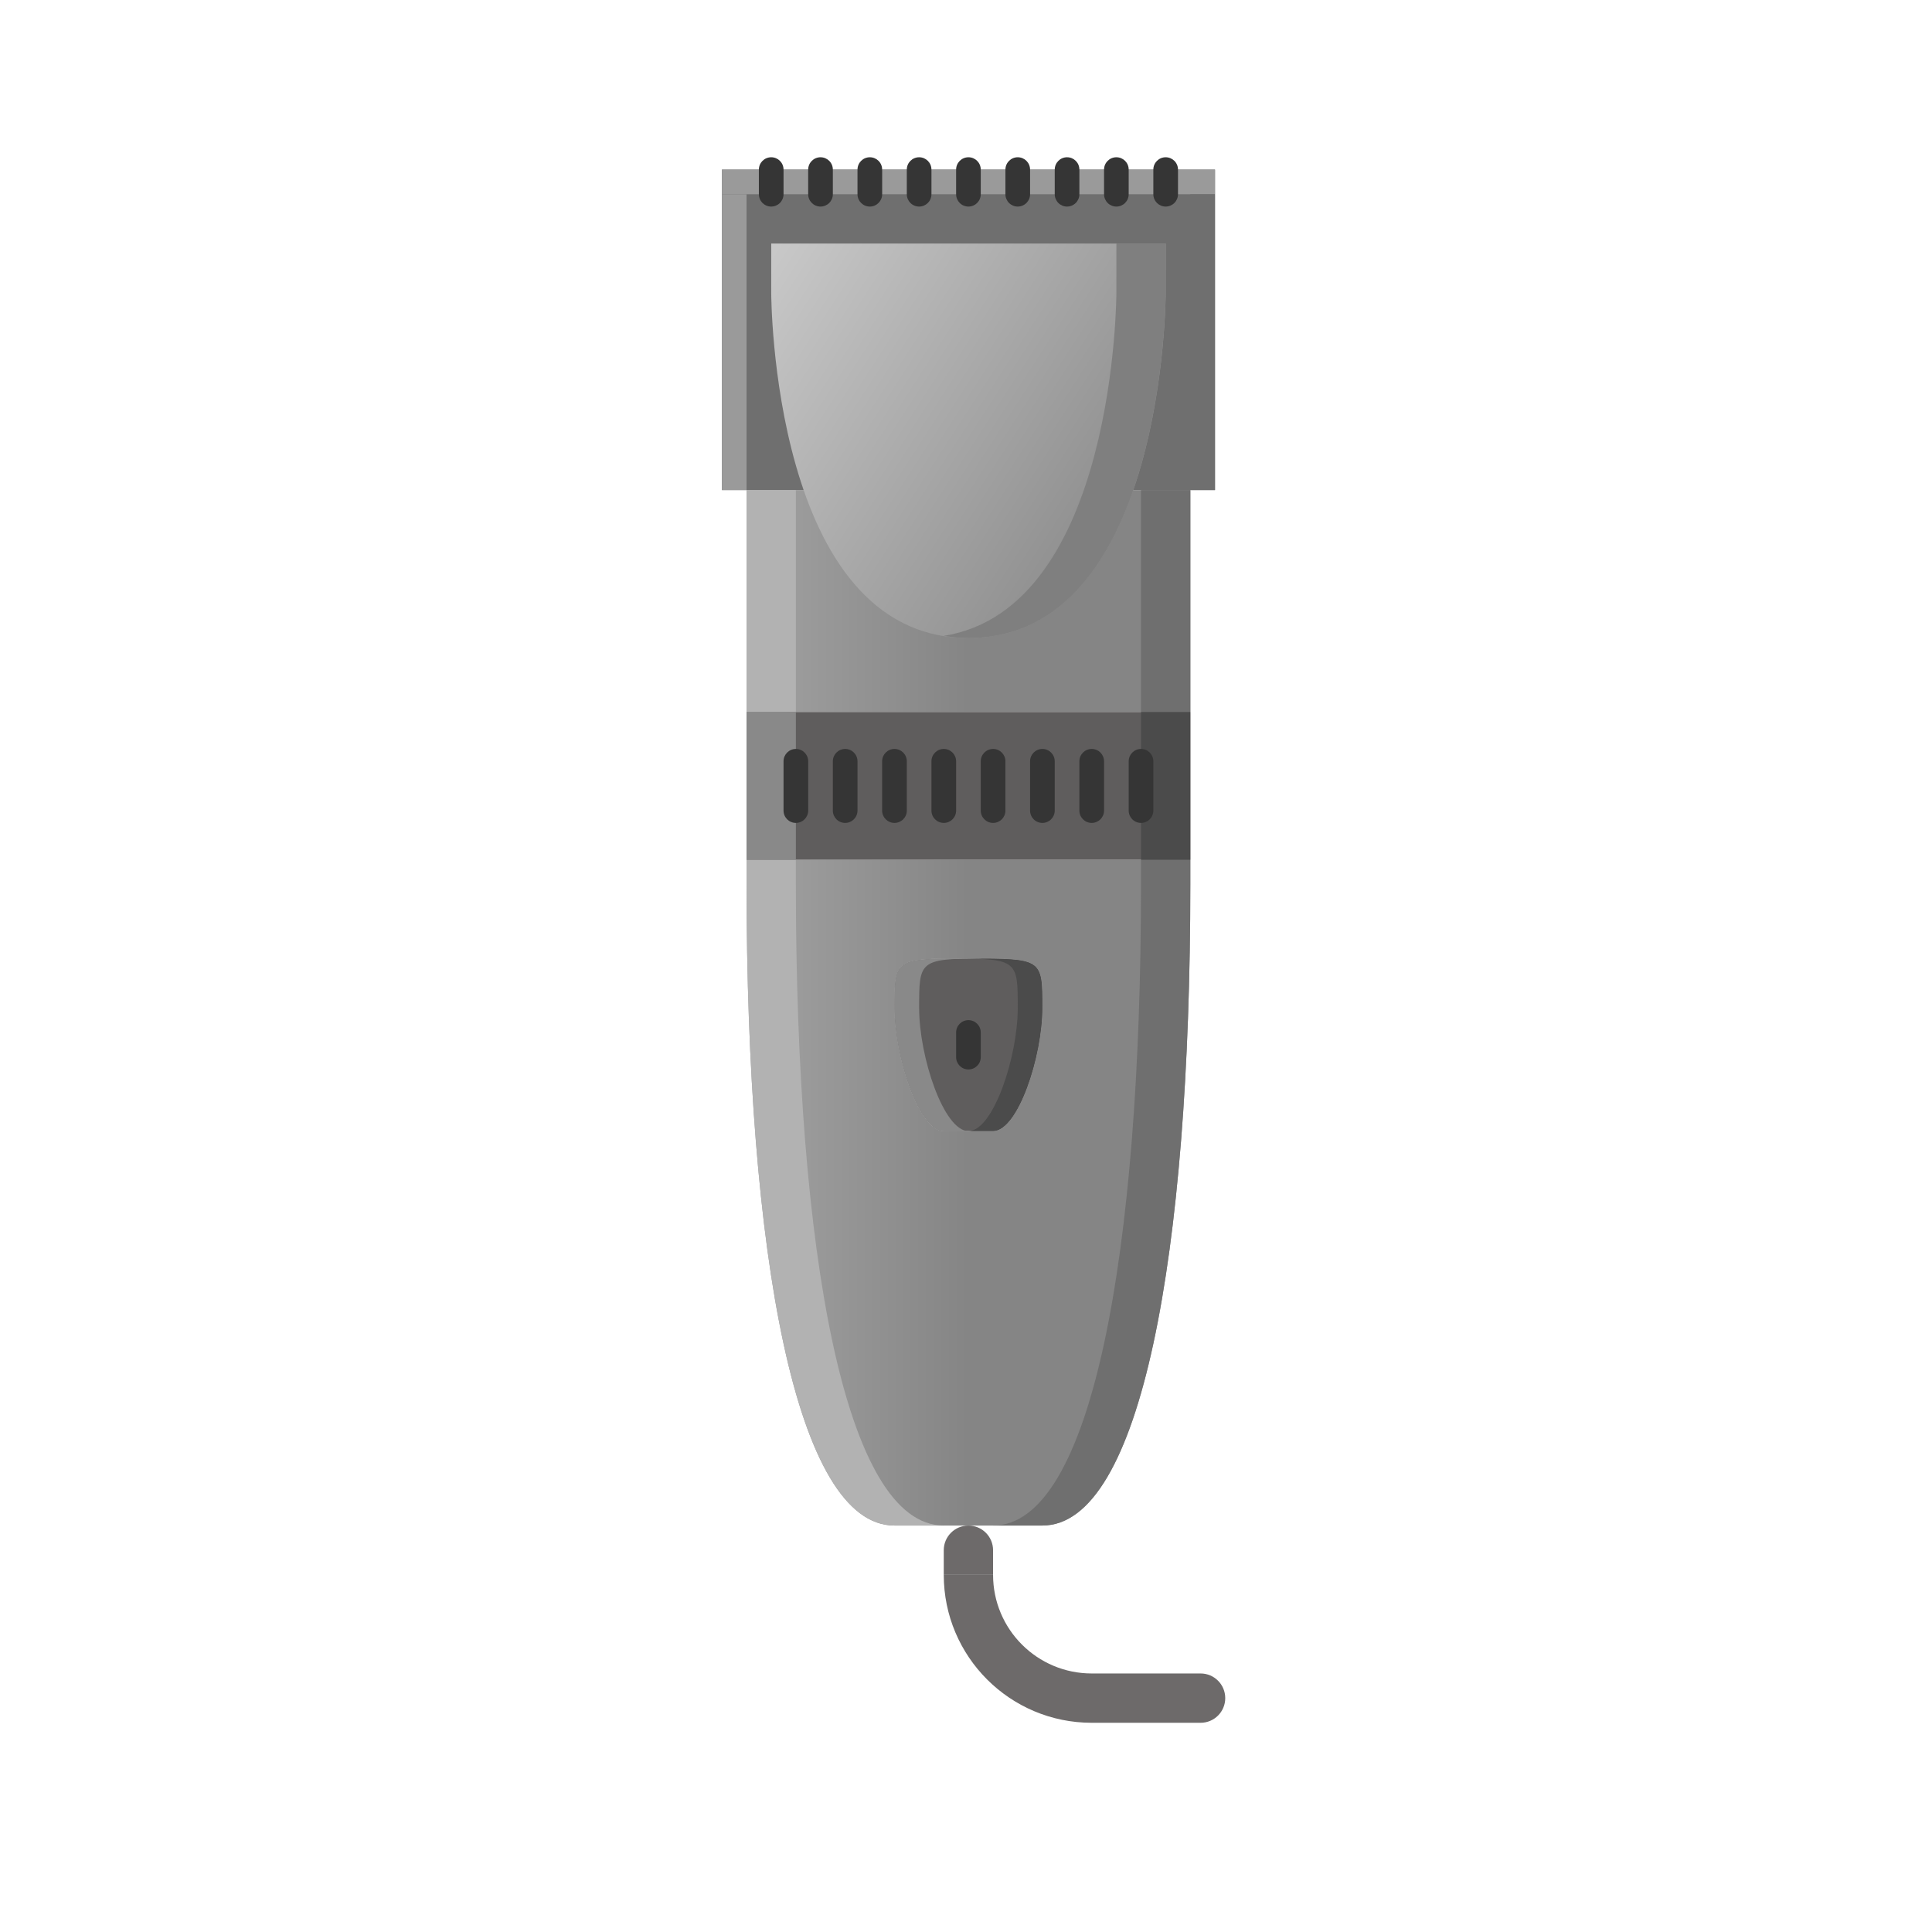 <?xml version="1.0" encoding="UTF-8"?>
<svg width="86px" height="86px" viewBox="0 0 86 86" version="1.1" xmlns="http://www.w3.org/2000/svg" xmlns:xlink="http://www.w3.org/1999/xlink">
    <title>0D36CB0B-C24E-4506-B342-A01F4C5D2403</title>
    <defs>
        <linearGradient x1="-34.868%" y1="100%" x2="50%" y2="100%" id="linearGradient-1">
            <stop stop-color="#B6B6B6" offset="0%"></stop>
            <stop stop-color="#858585" offset="100%"></stop>
        </linearGradient>
        <linearGradient x1="-34.868%" y1="100%" x2="50%" y2="100%" id="linearGradient-2">
            <stop stop-color="#B6B6B6" offset="0%"></stop>
            <stop stop-color="#858585" offset="100%"></stop>
        </linearGradient>
        <linearGradient x1="-40.579%" y1="6.888%" x2="78.119%" y2="83.723%" id="linearGradient-3">
            <stop stop-color="#D9D9D9" offset="0%"></stop>
            <stop stop-color="#8E8E8E" offset="100%"></stop>
        </linearGradient>
    </defs>
    <g id="Style-Guide" stroke="none" stroke-width="1" fill="none" fill-rule="evenodd">
        <g id="Style-Guide-Appunto" transform="translate(-1372, -4751)" fill-rule="nonzero">
            <g id="icon_barber_86x86" transform="translate(1372, 4751)">
                <g id="barbershop" transform="translate(32, 7)">
                    <rect id="Rectangle" fill="url(#linearGradient-1)" x="1.232" y="14.815" width="19.754" height="9.877"></rect>
                    <g id="Group" transform="translate(0, 0.549)">
                        <rect id="Rectangle" fill="#5F5D5D" x="1.232" y="24.143" width="19.754" height="6.585"></rect>
                        <rect id="Rectangle" fill="#6F6F6F" x="0.135" y="0" width="21.949" height="14.266"></rect>
                        <path d="M16.595,66.943 C14.171,66.943 12.205,64.977 12.205,62.554 L10.01,62.554 C10.01,66.19 12.958,69.138 16.595,69.138 L21.443,69.138 C22.049,69.138 22.54,68.647 22.54,68.041 C22.54,67.435 22.049,66.943 21.443,66.943 L16.595,66.943 L16.595,66.943 Z" id="Path" fill="#6D6A6A"></path>
                        <path d="M11.107,60.359 C10.501,60.359 10.01,60.85 10.01,61.456 L10.01,62.554 L12.205,62.554 L12.205,61.456 C12.205,60.85 11.714,60.359 11.107,60.359 Z" id="Path" fill="#6D6A6A"></path>
                    </g>
                    <path d="M11.109,60.907 C10.527,60.907 8.914,60.907 8.914,60.907 L7.817,60.907 C3.427,60.907 1.232,48.836 1.232,32.374 L1.232,31.277 L3.427,31.277 L18.791,31.277 L20.986,31.277 L20.986,32.374 C20.986,48.836 18.791,60.907 14.401,60.907 L13.304,60.907 L11.109,60.907 Z M14.401,37.861 C14.401,35.667 14.401,35.667 11.109,35.667 C7.817,35.667 7.817,35.667 7.817,37.861 C7.817,40.056 8.914,43.348 10.011,43.348 C11.109,43.348 11.109,43.348 12.206,43.348 C13.304,43.348 14.401,40.056 14.401,37.861 Z" id="Shape" fill="url(#linearGradient-2)"></path>
                    <rect id="Rectangle" fill="#B2B2B2" x="1.232" y="14.815" width="2.195" height="9.877"></rect>
                    <rect id="Rectangle" fill="#6F6F6F" x="18.791" y="14.815" width="2.195" height="9.877"></rect>
                    <path d="M3.427,32.374 L3.427,31.277 L1.232,31.277 L1.232,32.374 C1.232,48.836 3.427,60.907 7.817,60.907 L8.914,60.907 L10.012,60.907 C5.622,60.907 3.427,48.836 3.427,32.374 Z" id="Path" fill="#B2B2B2"></path>
                    <path d="M18.79,32.374 L18.79,31.277 L20.984,31.277 L20.984,32.374 C20.984,48.836 18.79,60.907 14.4,60.907 L13.302,60.907 L12.205,60.907 C16.595,60.907 18.79,48.836 18.79,32.374 Z" id="Path" fill="#6F6F6F"></path>
                    <path d="M14.401,37.861 C14.401,40.056 13.304,43.348 12.206,43.348 C11.109,43.348 11.109,43.348 10.011,43.348 C8.914,43.348 7.816,40.056 7.816,37.861 C7.816,35.667 7.816,35.667 11.109,35.667 C14.401,35.667 14.401,35.667 14.401,37.861 Z" id="Path" fill="#5F5D5D"></path>
                    <path d="M8.914,37.861 C8.914,35.796 8.916,35.674 11.658,35.667 C11.485,35.667 11.304,35.667 11.109,35.667 C7.817,35.667 7.817,35.667 7.817,37.861 C7.817,40.056 8.914,43.348 10.011,43.348 C10.56,43.348 10.835,43.348 11.109,43.348 C10.012,43.348 8.914,40.056 8.914,37.861 Z" id="Path" fill="#898989"></path>
                    <path d="M13.304,37.861 C13.304,35.796 13.302,35.674 10.56,35.667 C10.733,35.667 10.914,35.667 11.109,35.667 C14.401,35.667 14.401,35.667 14.401,37.861 C14.401,40.056 13.304,43.348 12.207,43.348 C11.658,43.348 11.383,43.348 11.109,43.348 C12.207,43.348 13.304,40.056 13.304,37.861 Z" id="Path" fill="#4B4B4B"></path>
                    <path d="M2.33,3.841 L2.33,6.036 C2.33,6.036 2.33,21.4 11.109,21.4 C19.889,21.4 19.889,6.036 19.889,6.036 L19.889,3.841 L2.33,3.841 Z" id="Path" fill="url(#linearGradient-3)"></path>
                    <g id="Group" transform="translate(0, 0.549)">
                        <path d="M17.694,5.487 L17.694,3.292 L19.889,3.292 L19.889,5.487 C19.889,5.487 19.889,20.851 11.109,20.851 C10.725,20.851 10.363,20.812 10.012,20.756 C17.688,19.525 17.694,5.487 17.694,5.487 Z" id="Path" fill="#7F7F7F"></path>
                        <rect id="Rectangle" fill="#9A9A9A" x="0.135" y="0" width="21.949" height="1.097"></rect>
                        <rect id="Rectangle" fill="#9A9A9A" x="0.135" y="1.098" width="1.097" height="13.168"></rect>
                    </g>
                    <rect id="Rectangle" fill="#6F6F6F" x="20.986" y="1.647" width="1.097" height="13.168"></rect>
                    <rect id="Rectangle" fill="#898989" x="1.232" y="24.692" width="2.195" height="6.585"></rect>
                    <rect id="Rectangle" fill="#4B4B4B" x="18.791" y="24.692" width="2.195" height="6.585"></rect>
                    <g id="Group" transform="translate(1.646, 0)" fill="#353535">
                        <path d="M0.683,2.195 C0.38,2.195 0.134,1.949 0.134,1.646 L0.134,0.549 C0.134,0.246 0.38,0 0.683,0 C0.987,0 1.232,0.245 1.232,0.549 L1.232,1.646 C1.232,1.949 0.986,2.195 0.683,2.195 Z" id="Path"></path>
                        <path d="M2.878,2.195 C2.575,2.195 2.329,1.949 2.329,1.646 L2.329,0.549 C2.329,0.246 2.575,0 2.878,0 C3.181,0 3.427,0.245 3.427,0.549 L3.427,1.646 C3.427,1.949 3.181,2.195 2.878,2.195 Z" id="Path"></path>
                        <path d="M5.073,2.195 C4.77,2.195 4.524,1.949 4.524,1.646 L4.524,0.549 C4.524,0.246 4.77,0 5.073,0 C5.376,0 5.622,0.245 5.622,0.549 L5.622,1.646 C5.621,1.949 5.376,2.195 5.073,2.195 Z" id="Path"></path>
                        <path d="M7.268,2.195 C6.964,2.195 6.719,1.949 6.719,1.646 L6.719,0.549 C6.719,0.246 6.964,0 7.268,0 C7.571,0 7.816,0.245 7.816,0.549 L7.816,1.646 C7.816,1.949 7.571,2.195 7.268,2.195 Z" id="Path"></path>
                        <path d="M9.463,2.195 C9.159,2.195 8.914,1.949 8.914,1.646 L8.914,0.549 C8.914,0.246 9.159,0 9.463,0 C9.766,0 10.011,0.245 10.011,0.549 L10.011,1.646 C10.011,1.949 9.766,2.195 9.463,2.195 Z" id="Path"></path>
                        <path d="M11.657,2.195 C11.354,2.195 11.109,1.949 11.109,1.646 L11.109,0.549 C11.109,0.246 11.354,0 11.657,0 C11.961,0 12.206,0.245 12.206,0.549 L12.206,1.646 C12.206,1.949 11.961,2.195 11.657,2.195 Z" id="Path"></path>
                        <path d="M13.852,2.195 C13.549,2.195 13.304,1.949 13.304,1.646 L13.304,0.549 C13.304,0.246 13.549,0 13.852,0 C14.156,0 14.401,0.245 14.401,0.549 L14.401,1.646 C14.401,1.949 14.155,2.195 13.852,2.195 Z" id="Path"></path>
                        <path d="M16.047,2.195 C15.744,2.195 15.499,1.949 15.499,1.646 L15.499,0.549 C15.499,0.246 15.744,0 16.047,0 C16.351,0 16.596,0.245 16.596,0.549 L16.596,1.646 C16.596,1.949 16.351,2.195 16.047,2.195 Z" id="Path"></path>
                        <path d="M18.242,2.195 C17.939,2.195 17.693,1.949 17.693,1.646 L17.693,0.549 C17.693,0.246 17.939,0 18.242,0 C18.545,0 18.791,0.245 18.791,0.549 L18.791,1.646 C18.791,1.949 18.545,2.195 18.242,2.195 Z" id="Path"></path>
                        <path d="M1.781,29.631 C1.478,29.631 1.232,29.385 1.232,29.082 L1.232,26.887 C1.232,26.584 1.477,26.338 1.781,26.338 C2.084,26.338 2.33,26.584 2.33,26.887 L2.33,29.082 C2.329,29.385 2.084,29.631 1.781,29.631 Z" id="Path"></path>
                        <path d="M3.976,29.631 C3.672,29.631 3.427,29.385 3.427,29.082 L3.427,26.887 C3.427,26.584 3.672,26.338 3.976,26.338 C4.279,26.338 4.524,26.584 4.524,26.887 L4.524,29.082 C4.524,29.385 4.279,29.631 3.976,29.631 Z" id="Path"></path>
                        <path d="M6.17,29.631 C5.867,29.631 5.621,29.385 5.621,29.082 L5.621,26.887 C5.621,26.584 5.867,26.338 6.17,26.338 C6.474,26.338 6.719,26.584 6.719,26.887 L6.719,29.082 C6.719,29.385 6.474,29.631 6.17,29.631 Z" id="Path"></path>
                        <path d="M8.365,29.631 C8.062,29.631 7.816,29.385 7.816,29.082 L7.816,26.887 C7.816,26.584 8.062,26.338 8.365,26.338 C8.668,26.338 8.914,26.584 8.914,26.887 L8.914,29.082 C8.914,29.385 8.669,29.631 8.365,29.631 Z" id="Path"></path>
                        <path d="M10.56,29.631 C10.257,29.631 10.011,29.385 10.011,29.082 L10.011,26.887 C10.011,26.584 10.257,26.338 10.56,26.338 C10.863,26.338 11.109,26.584 11.109,26.887 L11.109,29.082 C11.109,29.385 10.863,29.631 10.56,29.631 Z" id="Path"></path>
                        <path d="M12.755,29.631 C12.451,29.631 12.206,29.385 12.206,29.082 L12.206,26.887 C12.206,26.584 12.451,26.338 12.755,26.338 C13.058,26.338 13.303,26.584 13.303,26.887 L13.303,29.082 C13.304,29.385 13.058,29.631 12.755,29.631 Z" id="Path"></path>
                        <path d="M14.95,29.631 C14.647,29.631 14.401,29.385 14.401,29.082 L14.401,26.887 C14.401,26.584 14.647,26.338 14.95,26.338 C15.253,26.338 15.499,26.584 15.499,26.887 L15.499,29.082 C15.499,29.385 15.253,29.631 14.95,29.631 Z" id="Path"></path>
                        <path d="M17.145,29.631 C16.841,29.631 16.596,29.385 16.596,29.082 L16.596,26.887 C16.596,26.584 16.841,26.338 17.145,26.338 C17.448,26.338 17.693,26.584 17.693,26.887 L17.693,29.082 C17.693,29.385 17.448,29.631 17.145,29.631 Z" id="Path"></path>
                        <path d="M9.463,40.605 C9.159,40.605 8.914,40.36 8.914,40.056 L8.914,38.959 C8.914,38.656 9.159,38.41 9.463,38.41 C9.766,38.41 10.011,38.656 10.011,38.959 L10.011,40.056 C10.011,40.36 9.766,40.605 9.463,40.605 Z" id="Path"></path>
                    </g>
                </g>
            </g>
        </g>
    </g>
</svg>